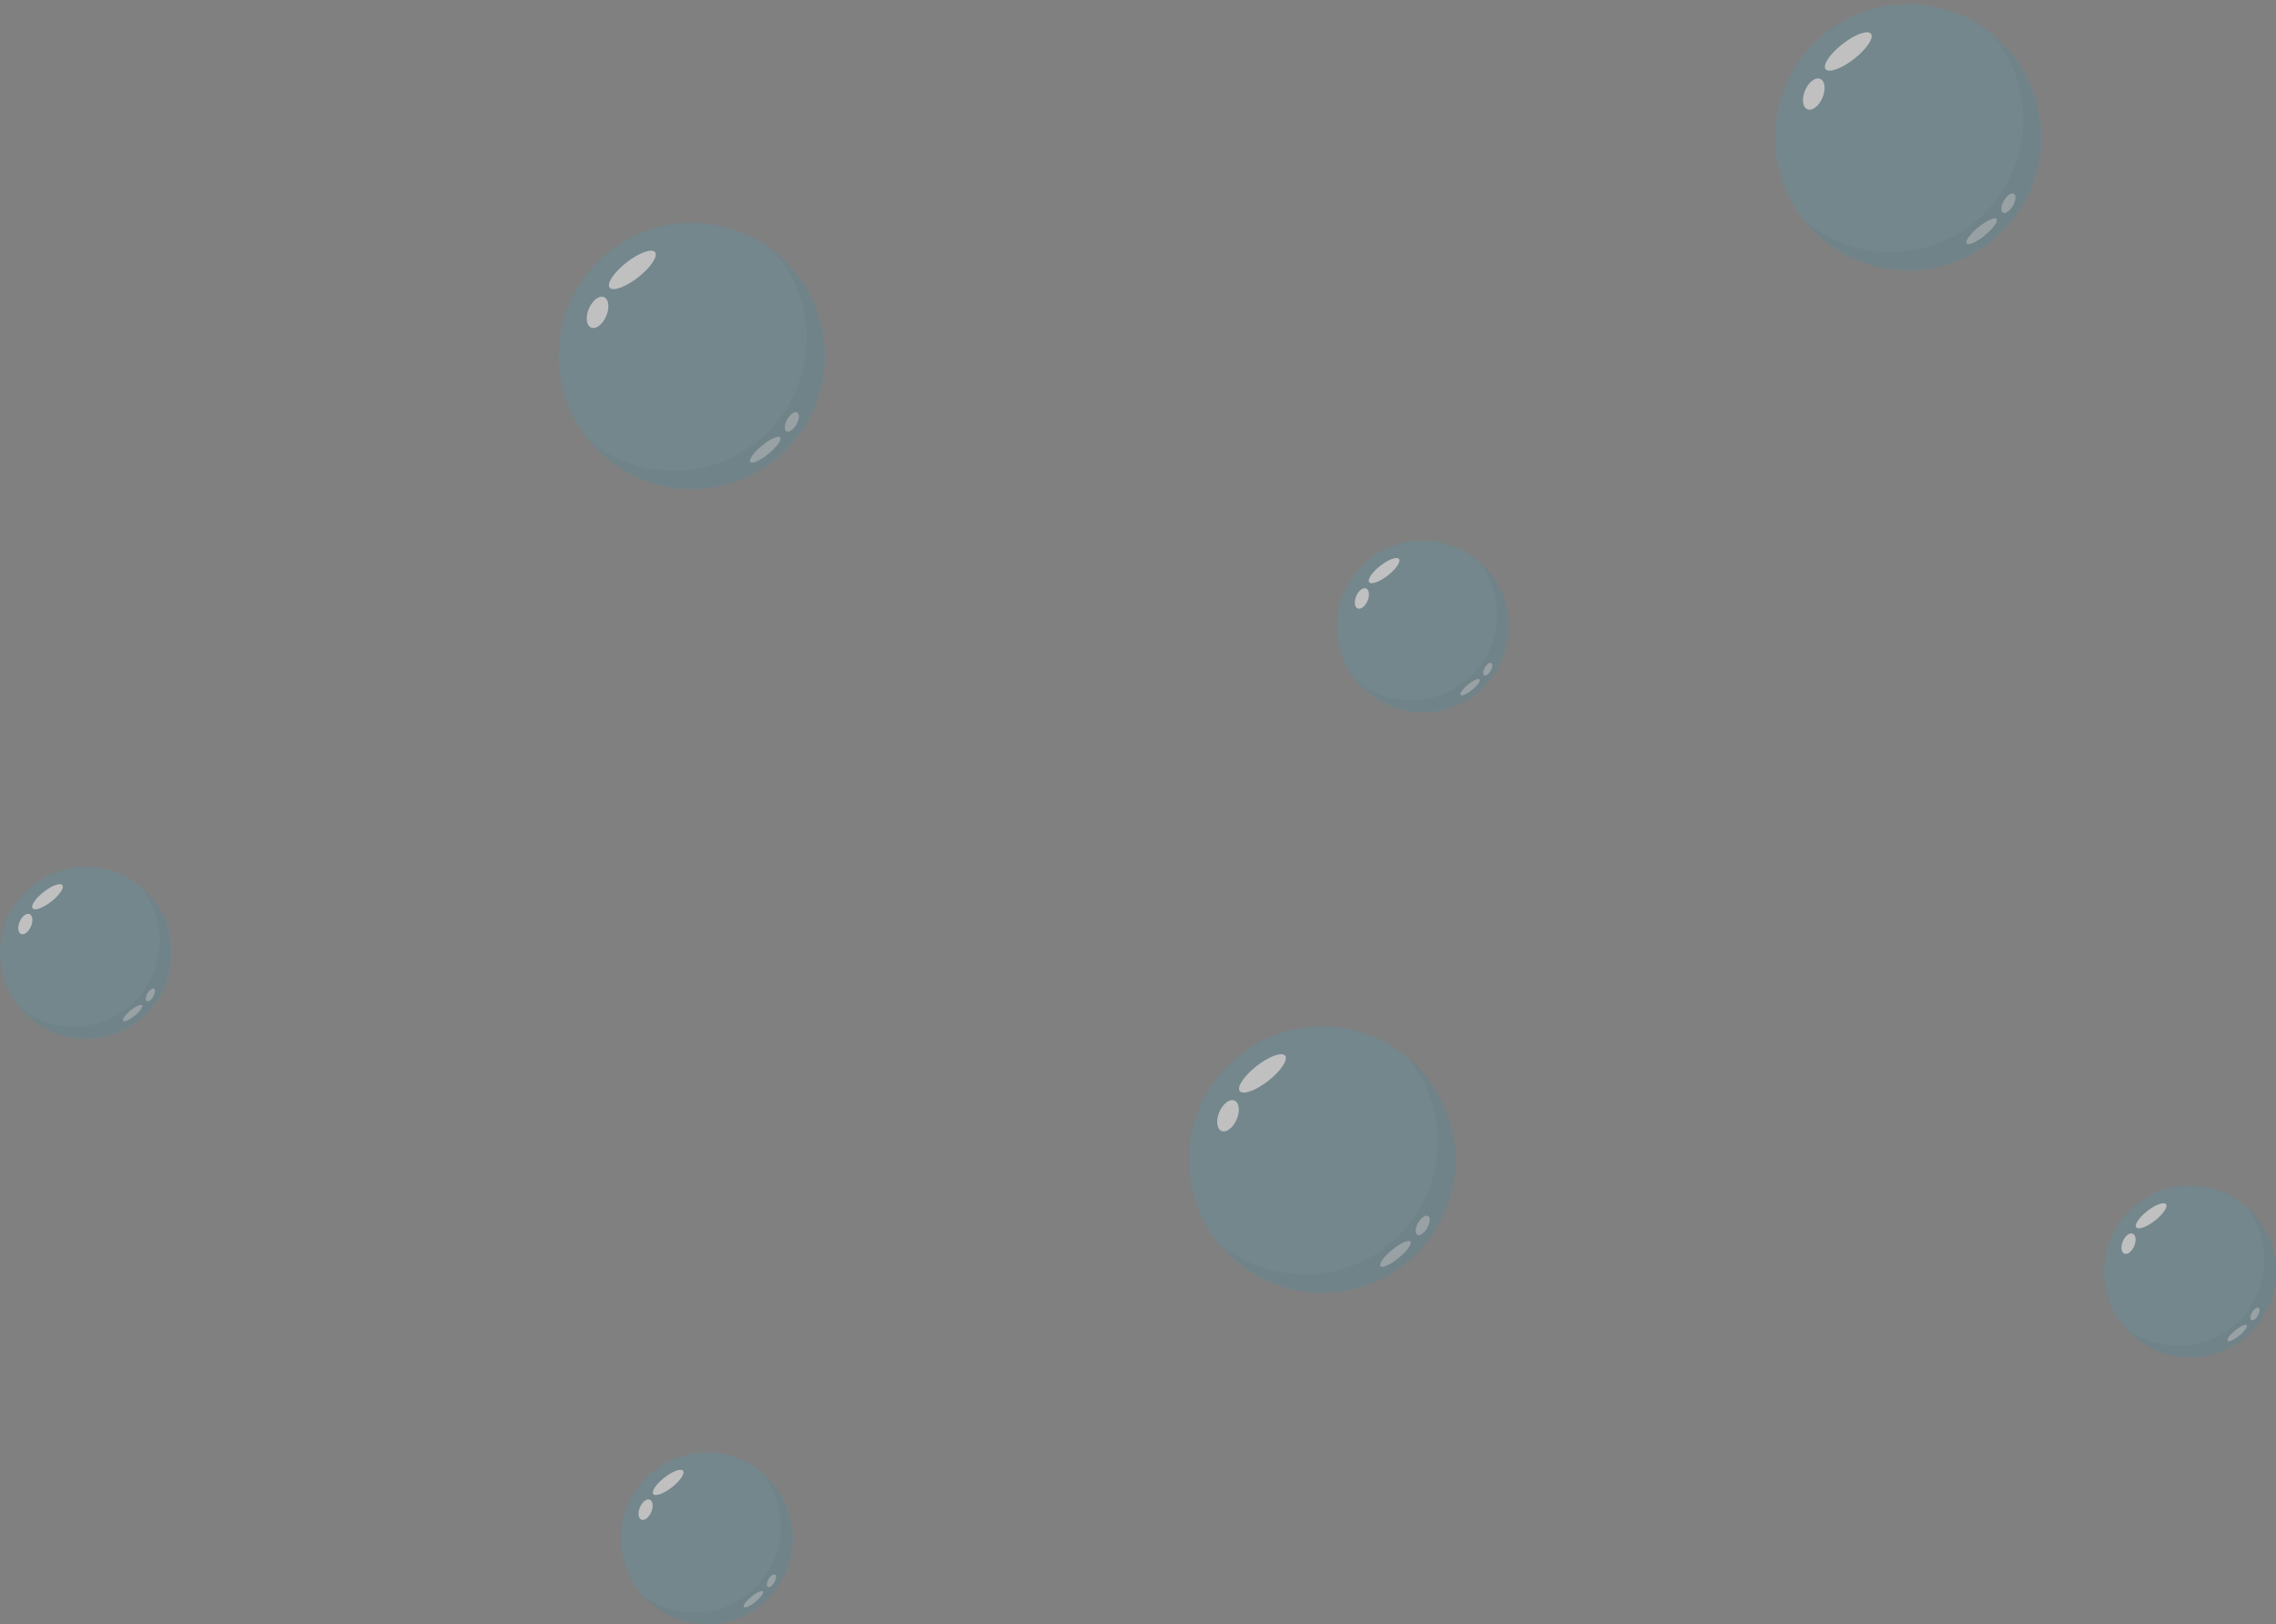 <?xml version="1.0" encoding="utf-8"?>
<!-- Generator: Adobe Illustrator 22.1.0, SVG Export Plug-In . SVG Version: 6.00 Build 0)  -->
<svg version="1.1" id="Layer_1" xmlns="http://www.w3.org/2000/svg" xmlns:xlink="http://www.w3.org/1999/xlink" x="0px" y="0px"
	 viewBox="0 0 482 344" style="enable-background:new 0 0 482 344;" xml:space="preserve">
<rect x="0" y="0" width="482" height="344" fill="#808080" stroke="none"/>
<style type="text/css">
	.st0{opacity:0.5;}
	.st1{opacity:0.2;fill:#00C3FF;}
	.st2{opacity:5.000000e-02;}
	.st3{fill:#FFFFFF;}
	.st4{opacity:0.5;fill:#FFFFFF;}
</style>
<g class="st0">
	<circle class="st1" cx="404.1" cy="29.1" r="28.2"/>
	<path class="st2" d="M424,49c-11,11-28.8,11-39.8,0c-0.6-0.6-1.3-1.3-1.8-2c11.1,9.1,27.5,8.5,37.8-1.8c10.4-10.4,11-26.8,1.8-37.8
		c0.7,0.6,1.4,1.2,2,1.8C435,20.1,435,38,424,49z"/>
	<ellipse transform="matrix(0.788 -0.615 0.615 0.788 76.136 243.147)" class="st3" cx="391.6" cy="10.9" rx="6.1" ry="2"/>
	<ellipse transform="matrix(0.391 -0.92 0.92 0.391 215.678 365.644)" class="st3" cx="384.2" cy="19.8" rx="3.5" ry="2"/>
	<ellipse transform="matrix(0.773 -0.634 0.634 0.773 64.293 277.346)" class="st4" cx="419.7" cy="48.8" rx="4.1" ry="1.1"/>
	<ellipse transform="matrix(0.5 -0.866 0.866 0.5 175.442 389.855)" class="st4" cx="425.3" cy="43" rx="2.3" ry="1.1"/>
</g>
<g class="st0">
	<circle class="st1" cx="146.5" cy="75.4" r="28.2"/>
	<path class="st2" d="M166.4,95.3c-11,11-28.8,11-39.8,0c-0.6-0.6-1.3-1.3-1.8-2c11.1,9.1,27.5,8.5,37.8-1.8s11-26.8,1.8-37.8
		c0.7,0.6,1.4,1.2,2,1.8C177.4,66.5,177.4,84.3,166.4,95.3z"/>
	<ellipse transform="matrix(0.788 -0.615 0.615 0.788 -6.859 94.499)" class="st3" cx="134" cy="57.2" rx="6.1" ry="2"/>
	<ellipse transform="matrix(0.391 -0.92 0.92 0.391 16.236 156.784)" class="st3" cx="126.6" cy="66.1" rx="3.5" ry="2"/>
	<ellipse transform="matrix(0.773 -0.634 0.634 0.773 -23.594 124.425)" class="st4" cx="162.1" cy="95.2" rx="4.1" ry="1.1"/>
	<ellipse transform="matrix(0.5 -0.866 0.866 0.5 6.51 189.93)" class="st4" cx="167.7" cy="89.3" rx="2.3" ry="1.1"/>
</g>
<g class="st0">
	<circle class="st1" cx="280" cy="245.6" r="28.2"/>
	<path class="st2" d="M300,265.5c-11,11-28.8,11-39.8,0c-0.6-0.6-1.3-1.3-1.8-2c11.1,9.1,27.5,8.5,37.8-1.8
		c10.4-10.4,11-26.8,1.8-37.8c0.7,0.6,1.4,1.2,2,1.8C311,236.7,311,254.5,300,265.5z"/>
	<ellipse transform="matrix(0.788 -0.615 0.615 0.788 -83.285 212.665)" class="st3" cx="267.5" cy="227.4" rx="6.1" ry="2"/>
	<ellipse transform="matrix(0.391 -0.92 0.92 0.391 -59.077 383.305)" class="st3" cx="260.2" cy="236.3" rx="3.5" ry="2"/>
	<ellipse transform="matrix(0.773 -0.634 0.634 0.773 -101.246 247.818)" class="st4" cx="295.6" cy="265.4" rx="4.1" ry="1.1"/>
	<ellipse transform="matrix(0.5 -0.866 0.866 0.5 -74.091 390.71)" class="st4" cx="301.3" cy="259.5" rx="2.3" ry="1.1"/>
</g>
<g class="st0">
	<circle class="st1" cx="463.8" cy="269.3" r="18.2"/>
	<path class="st2" d="M476.7,282.2c-7.1,7.1-18.6,7.1-25.7,0c-0.4-0.4-0.8-0.9-1.2-1.3c7.1,5.9,17.7,5.5,24.4-1.2
		c6.7-6.7,7.1-17.3,1.2-24.4c0.4,0.4,0.9,0.8,1.3,1.2C483.8,263.6,483.8,275.1,476.7,282.2z"/>
	<ellipse transform="matrix(0.788 -0.615 0.615 0.788 -62.038 334.829)" class="st3" cx="455.8" cy="257.6" rx="4" ry="1.3"/>
	<ellipse transform="matrix(0.391 -0.92 0.92 0.391 32.196 575.371)" class="st3" cx="451" cy="263.3" rx="2.3" ry="1.3"/>
	<ellipse transform="matrix(0.773 -0.634 0.634 0.773 -71.383 364.714)" class="st4" cx="473.9" cy="282.1" rx="2.6" ry="0.7"/>
	<ellipse transform="matrix(0.5 -0.866 0.866 0.5 -2.252 552.738)" class="st4" cx="477.6" cy="278.3" rx="1.5" ry="0.7"/>
</g>
<g class="st0">
	<circle class="st1" cx="301.3" cy="132.7" r="18.2"/>
	<path class="st2" d="M314.2,145.5c-7.1,7.1-18.6,7.1-25.7,0c-0.4-0.4-0.8-0.9-1.2-1.3c7.1,5.9,17.7,5.5,24.4-1.2
		c6.7-6.7,7.1-17.3,1.2-24.4c0.4,0.4,0.9,0.8,1.3,1.2C321.3,126.9,321.3,138.4,314.2,145.5z"/>
	<ellipse transform="matrix(0.788 -0.615 0.615 0.788 -12.354 205.961)" class="st3" cx="293.3" cy="120.9" rx="4" ry="1.3"/>
	
		<ellipse transform="matrix(0.391 -0.92 0.92 0.391 59.047 342.633)" class="st3" cx="288.5" cy="126.7" rx="2.3" ry="1.3"/>
	<ellipse transform="matrix(0.773 -0.634 0.634 0.773 -21.57 230.577)" class="st4" cx="311.4" cy="145.4" rx="2.6" ry="0.7"/>
	<ellipse transform="matrix(0.5 -0.866 0.866 0.5 34.85 343.666)" class="st4" cx="315" cy="141.7" rx="1.5" ry="0.7"/>
</g>
<g class="st0">
	<circle class="st1" cx="149.7" cy="325.8" r="18.2"/>
	<path class="st2" d="M162.5,338.7c-7.1,7.1-18.6,7.1-25.7,0c-0.4-0.4-0.8-0.9-1.2-1.3c7.1,5.9,17.7,5.5,24.4-1.2
		c6.7-6.7,7.1-17.3,1.2-24.4c0.4,0.4,0.9,0.8,1.3,1.2C169.6,320.1,169.6,331.6,162.5,338.7z"/>
	<ellipse transform="matrix(0.788 -0.615 0.615 0.788 -163.249 153.544)" class="st3" cx="141.6" cy="314.1" rx="4" ry="1.3"/>
	
		<ellipse transform="matrix(0.391 -0.92 0.92 0.391 -211.024 320.65)" class="st3" cx="136.9" cy="319.8" rx="2.3" ry="1.3"/>
	
		<ellipse transform="matrix(0.773 -0.634 0.634 0.773 -178.56 178.216)" class="st4" cx="159.7" cy="338.6" rx="2.6" ry="0.7"/>
	<ellipse transform="matrix(0.5 -0.866 0.866 0.5 -208.264 308.914)" class="st4" cx="163.4" cy="334.8" rx="1.5" ry="0.7"/>
</g>
<g class="st0">
	<circle class="st1" cx="18.2" cy="201.8" r="18.2"/>
	<path class="st2" d="M31,214.6c-7.1,7.1-18.6,7.1-25.7,0c-0.4-0.4-0.8-0.9-1.2-1.3c7.1,5.9,17.7,5.5,24.4-1.2s7.1-17.3,1.2-24.4
		c0.4,0.4,0.9,0.8,1.3,1.2C38.1,196,38.1,207.5,31,214.6z"/>
	<ellipse transform="matrix(0.788 -0.615 0.615 0.788 -114.751 46.416)" class="st3" cx="10.1" cy="190" rx="4" ry="1.3"/>
	
		<ellipse transform="matrix(0.391 -0.92 0.92 0.391 -176.886 124.121)" class="st3" cx="5.4" cy="195.8" rx="2.3" ry="1.3"/>
	<ellipse transform="matrix(0.773 -0.634 0.634 0.773 -129.696 66.618)" class="st4" cx="28.2" cy="214.5" rx="2.6" ry="0.7"/>
	<ellipse transform="matrix(0.5 -0.866 0.866 0.5 -166.562 133)" class="st4" cx="31.9" cy="210.7" rx="1.5" ry="0.7"/>
</g>
</svg>
